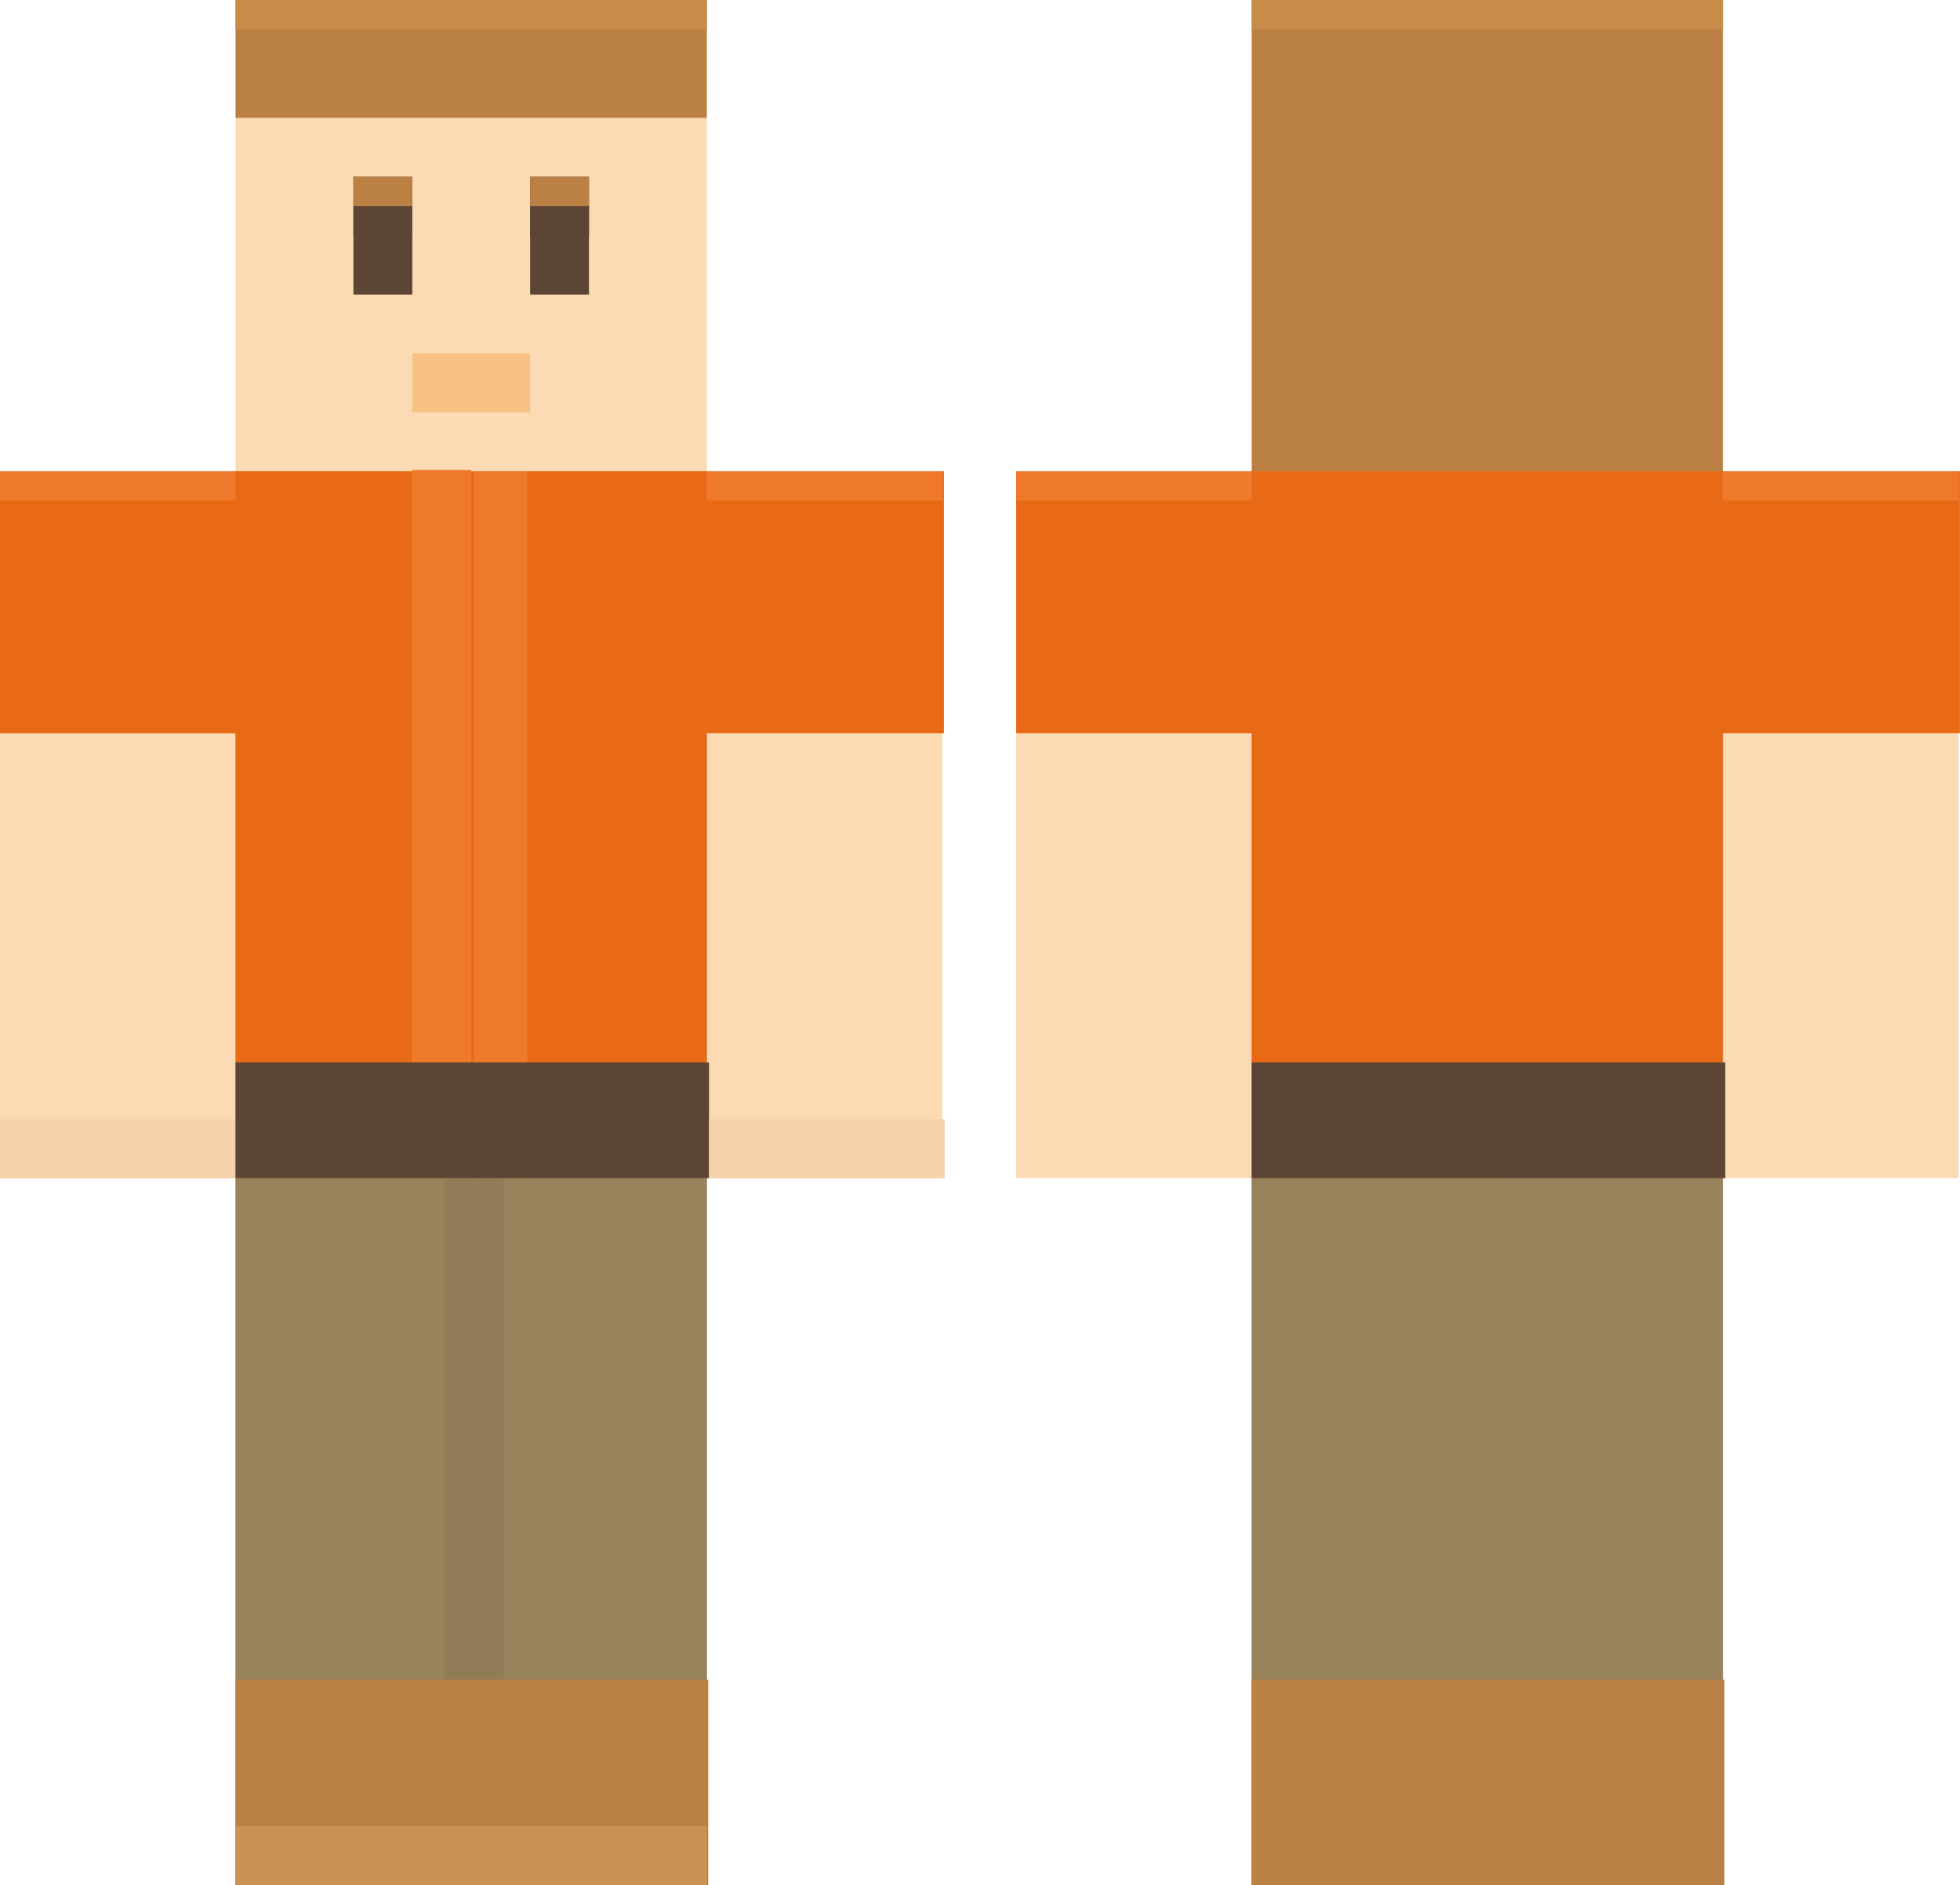 <?xml version="1.0" encoding="UTF-8" standalone="no"?>
<!-- Created with Inkscape (http://www.inkscape.org/) -->

<svg
   xmlns:dc="http://purl.org/dc/elements/1.1/"
   xmlns:cc="http://creativecommons.org/ns#"
   xmlns:rdf="http://www.w3.org/1999/02/22-rdf-syntax-ns#"
   xmlns:svg="http://www.w3.org/2000/svg"
   xmlns="http://www.w3.org/2000/svg"
   xmlns:sodipodi="http://sodipodi.sourceforge.net/DTD/sodipodi-0.dtd"
   xmlns:inkscape="http://www.inkscape.org/namespaces/inkscape"
   width="35.217mm"
   height="33.867mm"
   viewBox="0 0 35.217 33.867"
   version="1.1"
   id="svg6633"
   inkscape:version="0.92.4 (5da689c313, 2019-01-14)"
   sodipodi:docname="player_api.svg">
  <defs
     id="defs6627" />
  <sodipodi:namedview
     id="base"
     pagecolor="#ffffff"
     bordercolor="#666666"
     borderopacity="1.0"
     inkscape:pageopacity="0.0"
     inkscape:pageshadow="2"
     inkscape:zoom="2.1519801"
     inkscape:cx="114.05099"
     inkscape:cy="55.525607"
     inkscape:document-units="mm"
     inkscape:current-layer="layer1"
     showgrid="false"
     inkscape:snap-bbox="true"
     inkscape:snap-bbox-edge-midpoints="false"
     showguides="true"
     inkscape:bbox-nodes="true"
     inkscape:snap-global="true"
     inkscape:guide-bbox="true"
     inkscape:window-width="2160"
     inkscape:window-height="1346"
     inkscape:window-x="-11"
     inkscape:window-y="-11"
     inkscape:window-maximized="1">
    <sodipodi:guide
       position="16.933,5.3101861e-06"
       orientation="0,1"
       id="guide7412"
       inkscape:locked="false" />
  </sodipodi:namedview>
  <g
     inkscape:label="Layer 1"
     inkscape:groupmode="layer"
     id="layer1"
     transform="translate(-0.292,-0.234)">
    <g
       id="g7449"
       inkscape:export-filename="C:\Users\Rob\Minetest\minetest-5.0.1-win64\textures\Kenney\player_api\player.png"
       inkscape:export-xdpi="96.000099"
       inkscape:export-ydpi="96.000099">
      <rect
         y="0.234"
         x="0.292"
         height="33.867"
         width="16.933"
         id="rect6616"
         style="opacity:1;fill:none;fill-opacity:1;fill-rule:nonzero;stroke:none;stroke-width:0.733;stroke-linecap:round;stroke-linejoin:bevel;stroke-miterlimit:4;stroke-dasharray:none;stroke-dashoffset:0;stroke-opacity:1;paint-order:normal" />
      <rect
         y="8.7"
         x="0.292"
         height="12.7"
         width="4.233"
         id="rect7219"
         style="opacity:1;fill:#fcdbb4;fill-opacity:1;fill-rule:nonzero;stroke:none;stroke-width:0.207;stroke-linecap:round;stroke-linejoin:round;stroke-miterlimit:4;stroke-dasharray:none;stroke-dashoffset:0;stroke-opacity:1;paint-order:normal" />
      <rect
         style="opacity:1;fill:#fcdbb4;fill-opacity:1;fill-rule:nonzero;stroke:none;stroke-width:0.207;stroke-linecap:round;stroke-linejoin:round;stroke-miterlimit:4;stroke-dasharray:none;stroke-dashoffset:0;stroke-opacity:1;paint-order:normal"
         id="rect7221"
         width="4.233"
         height="12.7"
         x="12.992"
         y="8.7" />
      <rect
         y="8.7"
         x="4.525"
         height="12.7"
         width="8.467"
         id="rect7223"
         style="opacity:1;fill:#979797;fill-opacity:1;fill-rule:nonzero;stroke:none;stroke-width:0.292;stroke-linecap:round;stroke-linejoin:round;stroke-miterlimit:4;stroke-dasharray:none;stroke-dashoffset:0;stroke-opacity:1;paint-order:normal" />
      <rect
         y="0.234"
         x="4.525"
         height="8.467"
         width="8.467"
         id="rect7225"
         style="opacity:1;fill:#fcdbb4;fill-opacity:1;fill-rule:nonzero;stroke:none;stroke-width:0.202;stroke-linecap:round;stroke-linejoin:round;stroke-miterlimit:4;stroke-dasharray:none;stroke-dashoffset:0;stroke-opacity:1;paint-order:normal" />
      <rect
         style="opacity:1;fill:#979797;fill-opacity:1;fill-rule:nonzero;stroke:none;stroke-width:0.207;stroke-linecap:round;stroke-linejoin:round;stroke-miterlimit:4;stroke-dasharray:none;stroke-dashoffset:0;stroke-opacity:1;paint-order:normal"
         id="rect7227"
         width="4.233"
         height="12.7"
         x="4.525"
         y="21.4" />
      <rect
         y="21.4"
         x="8.759"
         height="12.7"
         width="4.233"
         id="rect7229"
         style="opacity:1;fill:#979797;fill-opacity:1;fill-rule:nonzero;stroke:none;stroke-width:0.207;stroke-linecap:round;stroke-linejoin:round;stroke-miterlimit:4;stroke-dasharray:none;stroke-dashoffset:0;stroke-opacity:1;paint-order:normal" />
      <path
         id="path18"
         d="m 4.525,21.4 h 4.284 v 12.7 H 4.525 v -12.7"
         style="fill:#98825c;fill-opacity:1;stroke:none;stroke-width:0.622"
         inkscape:connector-curvature="0" />
      <path
         id="path26"
         d="M 8.708,8.7 H 12.992 V 21.4 H 8.708 V 8.7"
         style="fill:#e86a17;stroke:none;stroke-width:0.32"
         inkscape:connector-curvature="0" />
      <path
         id="path28"
         d="M 9.766,8.7 V 21.4 H 8.708 V 8.7 h 1.058"
         style="fill:#f07a2c;stroke:none;stroke-width:0.337"
         inkscape:connector-curvature="0" />
      <path
         id="path36"
         d="m 4.525,20.342 v 1.058 H 0.292 V 20.342 H 4.525"
         style="fill:#f5d2a9;stroke:none;stroke-width:0.283"
         inkscape:connector-curvature="0" />
      <path
         inkscape:connector-curvature="0"
         style="fill:#e86a17;stroke:none;stroke-width:0.32"
         d="M 8.809,8.7 H 4.525 V 21.4 H 8.809 V 8.7"
         id="path7271" />
      <path
         inkscape:connector-curvature="0"
         style="fill:#f07a2c;stroke:none;stroke-width:0.337"
         d="M 7.7,8.677 V 21.377 h 1.058 V 8.677 h -1.058"
         id="path7273" />
      <path
         id="path7275"
         d="M 4.576,8.7 H 0.292 V 13.409 H 4.576 V 8.7"
         style="fill:#e86a17;fill-opacity:1;stroke:none;stroke-width:0.195"
         inkscape:connector-curvature="0" />
      <path
         inkscape:connector-curvature="0"
         style="fill:#e86a17;fill-opacity:1;stroke:none;stroke-width:0.195"
         d="m 17.251,8.7 h -4.284 v 4.708 h 4.284 V 8.7"
         id="path7277" />
      <path
         inkscape:connector-curvature="0"
         style="fill:#98825c;fill-opacity:1;stroke:none;stroke-width:0.622"
         d="m 8.708,21.4 h 4.284 v 12.7 H 8.708 v -12.7"
         id="path7279" />
      <path
         id="path7340"
         d="m 8.809,34.1 v -12.7 h 0.529 v 12.7 h -0.529"
         style="fill:#917c57;fill-opacity:1;stroke:none;stroke-width:0.49"
         inkscape:connector-curvature="0" />
      <path
         inkscape:connector-curvature="0"
         style="fill:#917c57;fill-opacity:1;stroke:none;stroke-width:0.49"
         d="m 8.28,34.1 v -12.7 h 0.529 v 12.7 h -0.529"
         id="path7338" />
      <path
         inkscape:connector-curvature="0"
         style="fill:#bb8044;stroke:none;stroke-width:0.337"
         d="m 4.525,30.409 h 4.284 v 3.691 H 4.525 v -3.691"
         id="path7281" />
      <path
         id="path7283"
         d="m 8.733,30.409 h 4.284 v 3.691 H 8.733 v -3.691"
         style="fill:#bb8044;stroke:none;stroke-width:0.337"
         inkscape:connector-curvature="0" />
      <rect
         y="19.32"
         x="4.525"
         height="2.08"
         width="8.507"
         id="rect7285"
         style="opacity:1;fill:#5d4535;fill-opacity:1;fill-rule:nonzero;stroke:none;stroke-width:0.221;stroke-linecap:round;stroke-linejoin:round;stroke-miterlimit:4;stroke-dasharray:none;stroke-dashoffset:0;stroke-opacity:1;paint-order:normal" />
      <rect
         y="0.234"
         x="4.525"
         height="2.117"
         width="8.467"
         id="rect7289"
         style="opacity:1;fill:#bb8044;fill-opacity:1;fill-rule:nonzero;stroke:none;stroke-width:0.1;stroke-linecap:round;stroke-linejoin:round;stroke-miterlimit:4;stroke-dasharray:none;stroke-dashoffset:0;stroke-opacity:1;paint-order:normal" />
      <path
         inkscape:connector-curvature="0"
         style="fill:#f5d2a9;stroke:none;stroke-width:0.283"
         d="m 17.266,20.342 v 1.058 h -4.233 v -1.058 h 4.233"
         id="path7291" />
      <path
         id="path24"
         d="M 8.759,34.1 H 4.525 v -1.058 h 4.233 v 1.058"
         style="fill:#cb9155;stroke:none;stroke-width:0.283"
         inkscape:connector-curvature="0" />
      <path
         inkscape:connector-curvature="0"
         style="fill:#cb9155;stroke:none;stroke-width:0.283"
         d="M 12.992,34.1 H 8.759 v -1.058 h 4.233 v 1.058"
         id="path7293" />
      <rect
         style="opacity:1;fill:#5d4535;fill-opacity:1;fill-rule:nonzero;stroke:none;stroke-width:0.283;stroke-linecap:round;stroke-linejoin:round;stroke-miterlimit:4;stroke-dasharray:none;stroke-dashoffset:0;stroke-opacity:1;paint-order:normal"
         id="rect7309"
         width="1.058"
         height="1.588"
         x="9.817"
         y="3.938" />
      <rect
         y="3.409"
         x="9.817"
         height="1.058"
         width="1.058"
         id="rect7311"
         style="opacity:1;fill:#5d4535;fill-opacity:1;fill-rule:nonzero;stroke:none;stroke-width:0.231;stroke-linecap:round;stroke-linejoin:round;stroke-miterlimit:4;stroke-dasharray:none;stroke-dashoffset:0;stroke-opacity:1;paint-order:normal" />
      <rect
         style="opacity:1;fill:#5d4535;fill-opacity:1;fill-rule:nonzero;stroke:none;stroke-width:0.283;stroke-linecap:round;stroke-linejoin:round;stroke-miterlimit:4;stroke-dasharray:none;stroke-dashoffset:0;stroke-opacity:1;paint-order:normal"
         id="rect7313"
         width="1.058"
         height="1.588"
         x="6.642"
         y="3.938" />
      <rect
         y="3.409"
         x="6.642"
         height="1.058"
         width="1.058"
         id="rect7315"
         style="opacity:1;fill:#5d4535;fill-opacity:1;fill-rule:nonzero;stroke:none;stroke-width:0.231;stroke-linecap:round;stroke-linejoin:round;stroke-miterlimit:4;stroke-dasharray:none;stroke-dashoffset:0;stroke-opacity:1;paint-order:normal" />
      <rect
         y="3.409"
         x="6.642"
         height="0.529"
         width="1.058"
         id="rect7295"
         style="opacity:1;fill:#bb8044;fill-opacity:1;fill-rule:nonzero;stroke:none;stroke-width:0.163;stroke-linecap:round;stroke-linejoin:round;stroke-miterlimit:4;stroke-dasharray:none;stroke-dashoffset:0;stroke-opacity:1;paint-order:normal" />
      <rect
         style="opacity:1;fill:#bb8044;fill-opacity:1;fill-rule:nonzero;stroke:none;stroke-width:0.163;stroke-linecap:round;stroke-linejoin:round;stroke-miterlimit:4;stroke-dasharray:none;stroke-dashoffset:0;stroke-opacity:1;paint-order:normal"
         id="rect7317"
         width="1.058"
         height="0.529"
         x="9.817"
         y="3.409" />
      <path
         inkscape:connector-curvature="0"
         style="fill:#f7c283;stroke:none;stroke-width:0.306"
         d="m 7.7,6.584 h 2.117 V 7.642 H 7.7 V 6.584"
         id="path7319" />
      <path
         id="path30"
         d="M 4.525,9.229 H 0.292 V 8.7 H 4.525 v 0.529"
         style="fill:#f07a2c;stroke:none;stroke-width:0.283"
         inkscape:connector-curvature="0" />
      <path
         inkscape:connector-curvature="0"
         style="fill:#f07a2c;stroke:none;stroke-width:0.283"
         d="m 17.225,9.229 h -4.233 v -0.529 h 4.233 v 0.529"
         id="path7336" />
      <path
         id="path44"
         d="m 12.992,0.234 v 0.529 H 4.525 v -0.529 h 8.467"
         style="fill:#c98b4a;fill-opacity:1;stroke:none;stroke-width:0.611"
         inkscape:connector-curvature="0" />
    </g>
    <g
       id="g7471"
       inkscape:export-filename="C:\Users\Rob\Minetest\minetest-5.0.1-win64\textures\Kenney\player_api\player_back.png"
       inkscape:export-xdpi="96.000099"
       inkscape:export-ydpi="96.000099">
      <rect
         style="opacity:1;fill:none;fill-opacity:1;fill-rule:nonzero;stroke:none;stroke-width:0.733;stroke-linecap:round;stroke-linejoin:bevel;stroke-miterlimit:4;stroke-dasharray:none;stroke-dashoffset:0;stroke-opacity:1;paint-order:normal"
         id="rect7342"
         width="16.933"
         height="33.867"
         x="18.55"
         y="0.234" />
      <rect
         style="opacity:1;fill:#fcdbb4;fill-opacity:1;fill-rule:nonzero;stroke:none;stroke-width:0.207;stroke-linecap:round;stroke-linejoin:round;stroke-miterlimit:4;stroke-dasharray:none;stroke-dashoffset:0;stroke-opacity:1;paint-order:normal"
         id="rect7344"
         width="4.233"
         height="12.7"
         x="18.55"
         y="8.7" />
      <rect
         y="8.7"
         x="31.25"
         height="12.7"
         width="4.233"
         id="rect7346"
         style="opacity:1;fill:#fcdbb4;fill-opacity:1;fill-rule:nonzero;stroke:none;stroke-width:0.207;stroke-linecap:round;stroke-linejoin:round;stroke-miterlimit:4;stroke-dasharray:none;stroke-dashoffset:0;stroke-opacity:1;paint-order:normal" />
      <rect
         style="opacity:1;fill:#979797;fill-opacity:1;fill-rule:nonzero;stroke:none;stroke-width:0.292;stroke-linecap:round;stroke-linejoin:round;stroke-miterlimit:4;stroke-dasharray:none;stroke-dashoffset:0;stroke-opacity:1;paint-order:normal"
         id="rect7348"
         width="8.467"
         height="12.7"
         x="22.783"
         y="8.7" />
      <rect
         style="opacity:1;fill:#fcdbb4;fill-opacity:1;fill-rule:nonzero;stroke:none;stroke-width:0.202;stroke-linecap:round;stroke-linejoin:round;stroke-miterlimit:4;stroke-dasharray:none;stroke-dashoffset:0;stroke-opacity:1;paint-order:normal"
         id="rect7350"
         width="8.467"
         height="8.467"
         x="22.783"
         y="0.234" />
      <rect
         y="21.4"
         x="22.783"
         height="12.7"
         width="4.233"
         id="rect7352"
         style="opacity:1;fill:#979797;fill-opacity:1;fill-rule:nonzero;stroke:none;stroke-width:0.207;stroke-linecap:round;stroke-linejoin:round;stroke-miterlimit:4;stroke-dasharray:none;stroke-dashoffset:0;stroke-opacity:1;paint-order:normal" />
      <rect
         style="opacity:1;fill:#979797;fill-opacity:1;fill-rule:nonzero;stroke:none;stroke-width:0.207;stroke-linecap:round;stroke-linejoin:round;stroke-miterlimit:4;stroke-dasharray:none;stroke-dashoffset:0;stroke-opacity:1;paint-order:normal"
         id="rect7354"
         width="4.233"
         height="12.7"
         x="27.016"
         y="21.4" />
      <path
         inkscape:connector-curvature="0"
         style="fill:#98825c;fill-opacity:1;stroke:none;stroke-width:0.622"
         d="m 22.783,21.4 h 4.284 v 12.7 h -4.284 v -12.7"
         id="path7356" />
      <path
         inkscape:connector-curvature="0"
         style="fill:#e86a17;stroke:none;stroke-width:0.32"
         d="m 26.966,8.7 h 4.284 V 21.4 H 26.966 V 8.7"
         id="path7358" />
      <path
         id="path7364"
         d="m 27.067,8.7 h -4.284 v 12.7 h 4.284 V 8.7"
         style="fill:#e86a17;stroke:none;stroke-width:0.32"
         inkscape:connector-curvature="0" />
      <path
         inkscape:connector-curvature="0"
         style="fill:#e86a17;fill-opacity:1;stroke:none;stroke-width:0.195"
         d="m 22.834,8.7 h -4.284 v 4.708 h 4.284 V 8.7"
         id="path7368" />
      <path
         id="path7370"
         d="m 35.508,8.7 h -4.284 v 4.708 h 4.284 V 8.7"
         style="fill:#e86a17;fill-opacity:1;stroke:none;stroke-width:0.195"
         inkscape:connector-curvature="0" />
      <path
         id="path7372"
         d="m 26.966,21.4 h 4.284 v 12.7 h -4.284 v -12.7"
         style="fill:#98825c;fill-opacity:1;stroke:none;stroke-width:0.622"
         inkscape:connector-curvature="0" />
      <path
         id="path7378"
         d="m 22.783,30.409 h 4.284 v 3.691 h -4.284 v -3.691"
         style="fill:#bb8044;stroke:none;stroke-width:0.337"
         inkscape:connector-curvature="0" />
      <path
         inkscape:connector-curvature="0"
         style="fill:#bb8044;stroke:none;stroke-width:0.337"
         d="m 26.991,30.409 h 4.284 v 3.691 h -4.284 v -3.691"
         id="path7380" />
      <rect
         style="opacity:1;fill:#5d4535;fill-opacity:1;fill-rule:nonzero;stroke:none;stroke-width:0.221;stroke-linecap:round;stroke-linejoin:round;stroke-miterlimit:4;stroke-dasharray:none;stroke-dashoffset:0;stroke-opacity:1;paint-order:normal"
         id="rect7382"
         width="8.507"
         height="2.08"
         x="22.783"
         y="19.32" />
      <rect
         style="opacity:1;fill:#bb8044;fill-opacity:1;fill-rule:nonzero;stroke:none;stroke-width:0.2;stroke-linecap:round;stroke-linejoin:round;stroke-miterlimit:4;stroke-dasharray:none;stroke-dashoffset:0;stroke-opacity:1;paint-order:normal"
         id="rect7384"
         width="8.467"
         height="8.467"
         x="22.783"
         y="0.234" />
      <path
         inkscape:connector-curvature="0"
         style="fill:#f07a2c;stroke:none;stroke-width:0.283"
         d="M 22.783,9.229 H 18.55 V 8.7 h 4.233 v 0.529"
         id="path7406" />
      <path
         id="path7408"
         d="M 35.483,9.229 H 31.25 V 8.7 h 4.233 v 0.529"
         style="fill:#f07a2c;stroke:none;stroke-width:0.283"
         inkscape:connector-curvature="0" />
      <path
         inkscape:connector-curvature="0"
         style="fill:#c98b4a;fill-opacity:1;stroke:none;stroke-width:0.611"
         d="m 31.25,0.234 v 0.529 h -8.467 v -0.529 h 8.467"
         id="path7410" />
    </g>
  </g>
</svg>

